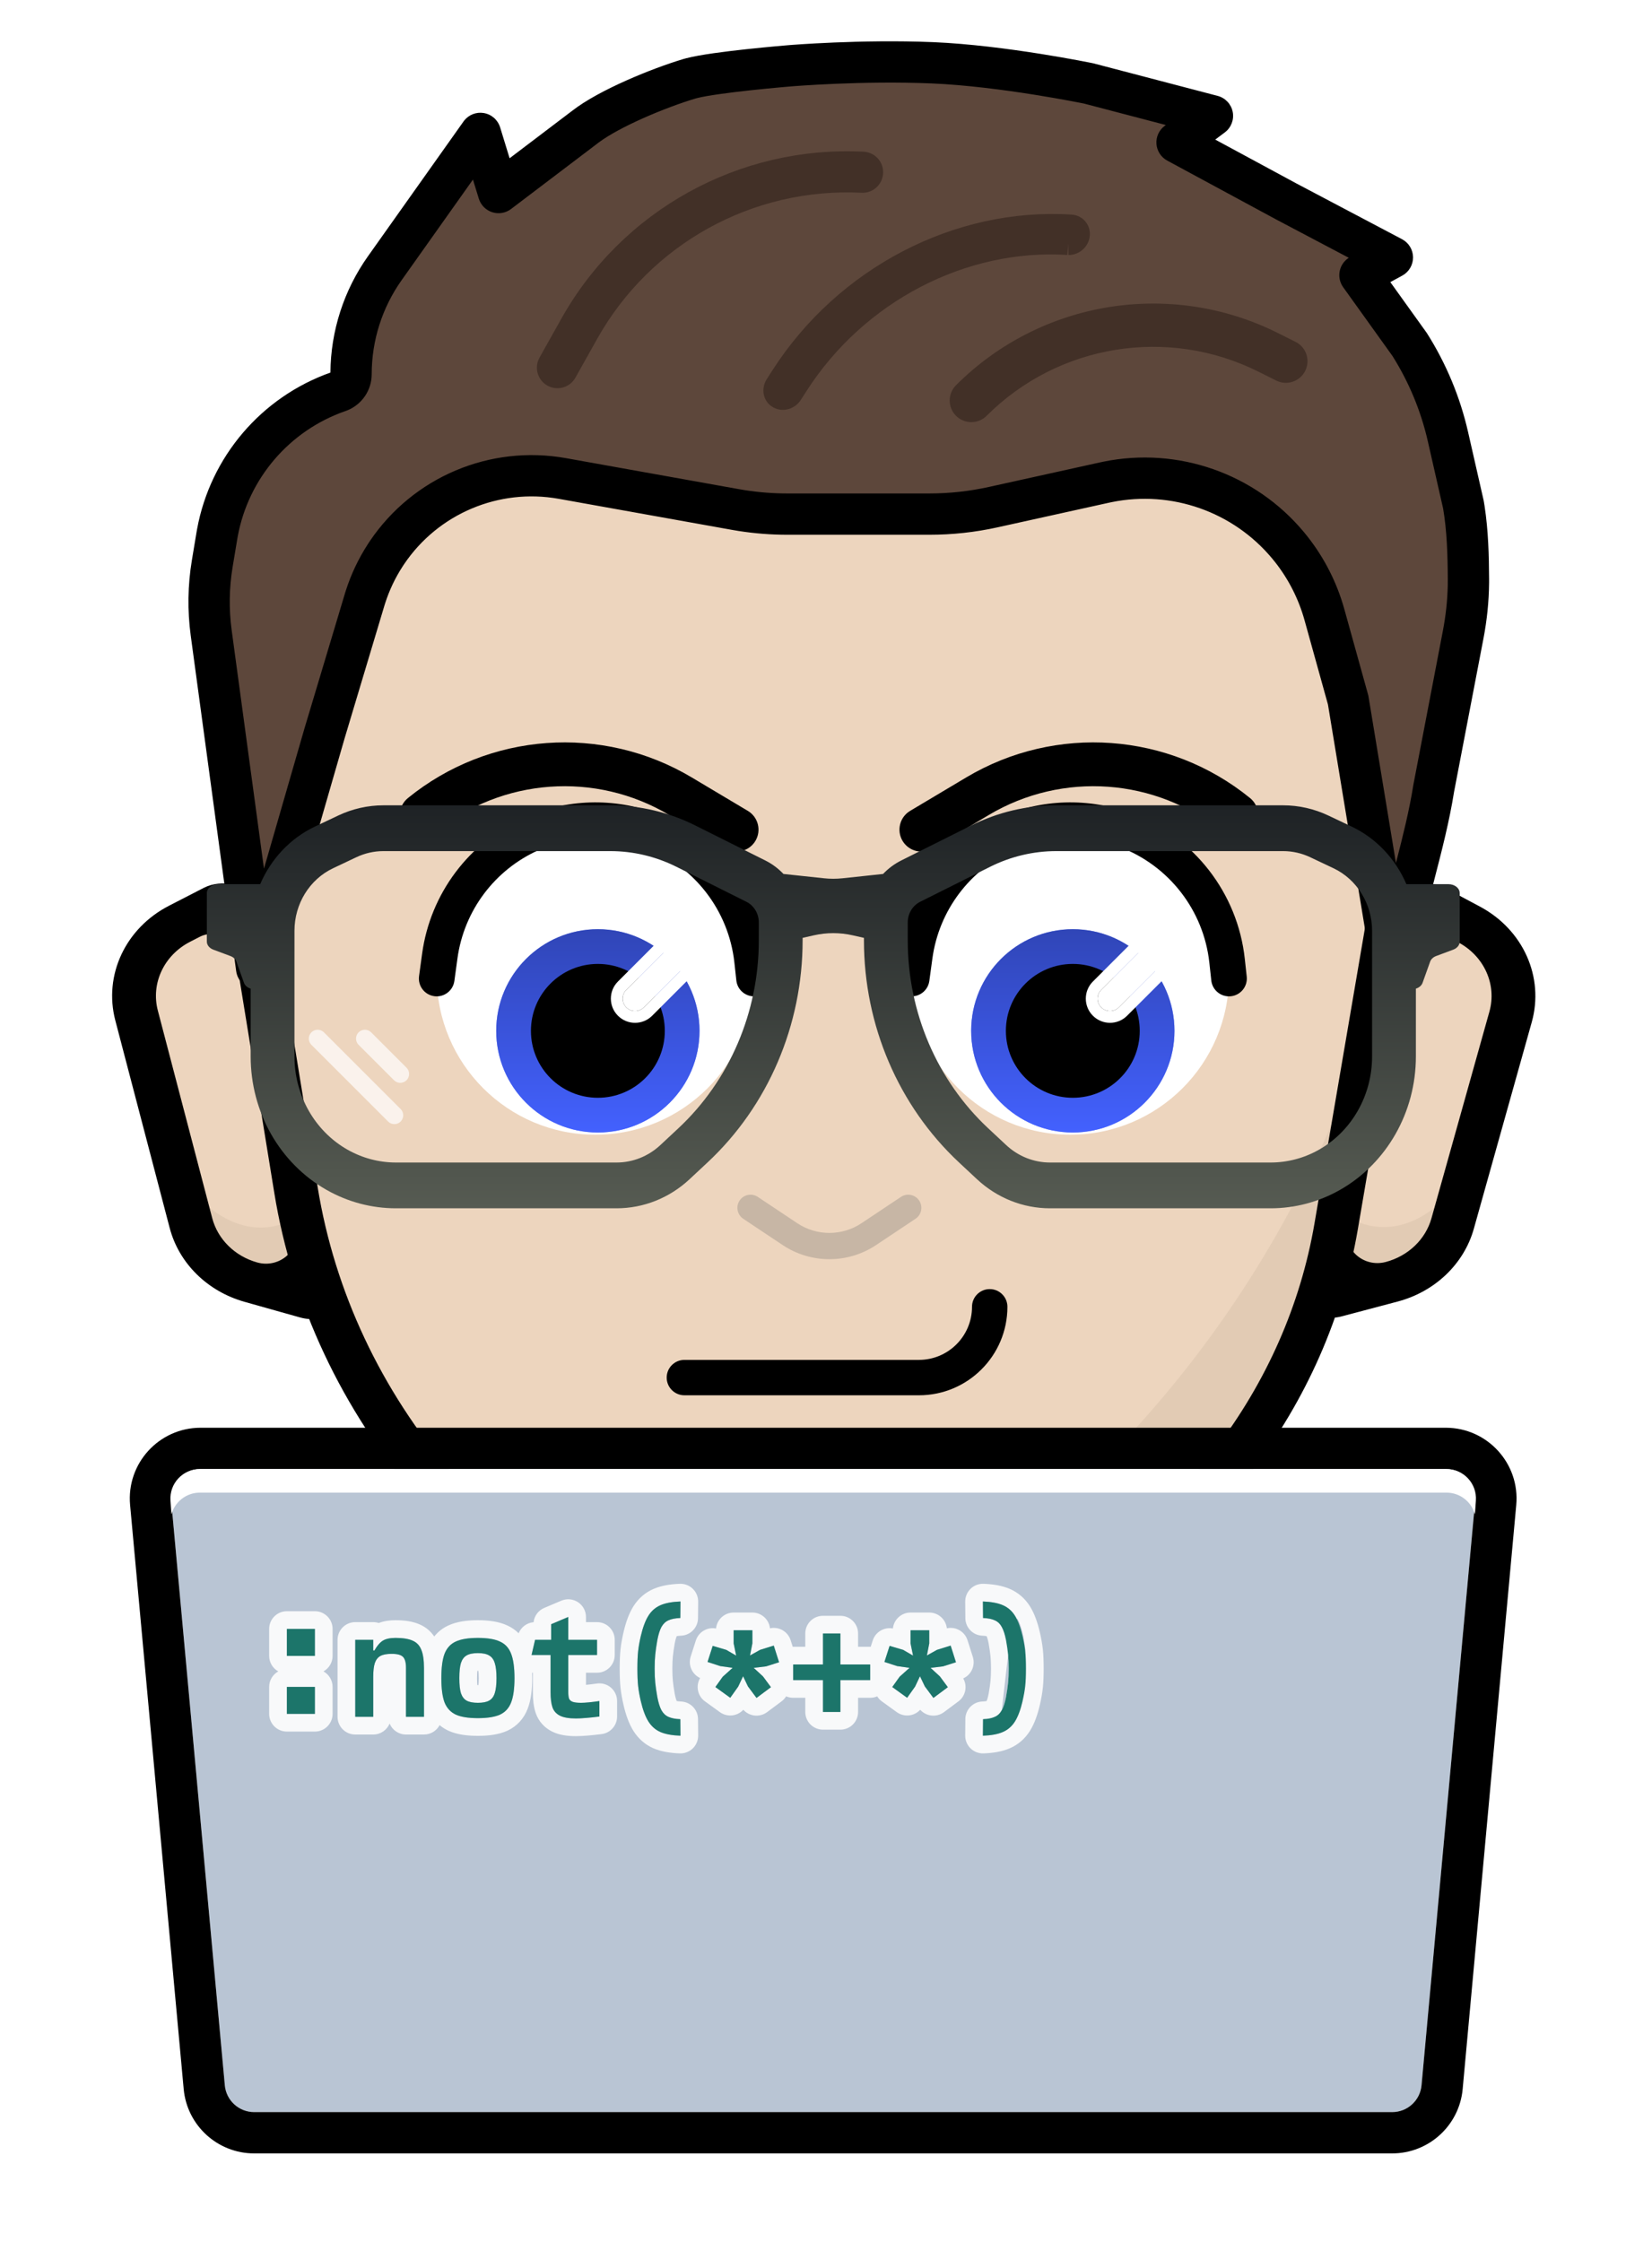 <svg width="280" height="380" viewBox="0 0 280 380" fill="none" xmlns="http://www.w3.org/2000/svg">
<g filter="url(#filter0_d_4026_4)">
<path d="M245.042 235C256.046 235 264.708 244.306 264.002 255.215L263.962 255.735L254.879 354.735C253.982 364.515 245.78 372 235.959 372H43.084C33.416 372 25.317 364.748 24.21 355.192L24.163 354.735L15.081 255.735C14.06 244.603 22.823 235 34.002 235V242L33.671 242.005C26.769 242.19 21.416 248.176 22.051 255.097L31.133 354.097C31.682 360.08 36.562 364.703 42.505 364.986L43.084 365H235.959L236.538 364.986C242.289 364.712 247.044 360.374 247.842 354.671L247.909 354.097L256.992 255.097C257.627 248.176 252.273 242.19 245.372 242.005L245.042 242V235ZM142.884 0.143C147.305 -0.01 152.84 -0.084 158.437 0.149L159.678 0.208C165.907 0.541 172.442 1.423 177.393 2.208H177.394L179.322 2.521C181.168 2.829 182.757 3.114 183.975 3.342L185.889 3.71L186.417 3.815L186.48 3.828C186.498 3.832 186.532 3.838 186.563 3.845L186.595 3.853C186.602 3.854 186.61 3.855 186.619 3.856C186.616 3.856 186.612 3.856 186.609 3.855C186.612 3.856 186.615 3.857 186.618 3.857H186.623L186.666 3.867C186.664 3.867 186.662 3.867 186.66 3.866C186.666 3.868 186.672 3.869 186.678 3.87C186.77 3.89 186.861 3.911 186.952 3.935L187.16 3.982L208.16 9.482L208.161 9.483L208.524 9.585C212.125 10.668 214.87 13.597 215.723 17.252L215.802 17.62V17.621L215.869 17.991C216.033 19.024 216.037 20.06 215.899 21.068L222.931 24.87L240.9 34.355L241.216 34.529C244.349 36.322 246.341 39.601 246.49 43.207L246.499 43.568V43.569L246.495 43.931C246.445 45.721 245.94 47.437 245.064 48.937L247.449 52.263L247.564 52.428L247.677 52.596L247.789 52.767L248.466 53.863C251.795 59.381 254.222 65.397 255.654 71.686V71.686L258.275 83.204L258.312 83.378L258.349 83.562L258.397 83.82L258.531 84.644L258.54 84.703C259.256 89.365 259.369 94.031 259.388 98.122V98.165L259.387 98.803C259.387 98.819 259.387 98.836 259.387 98.852C259.361 102.034 259.065 105.176 258.543 108.247L258.306 109.56L253.341 135.454C253.01 137.523 252.597 139.594 252.142 141.646C253.472 142.992 254.406 144.871 254.406 147.376V147.641C264.103 152.962 269.254 163.882 266.499 174.625L266.361 175.142L256.541 210.167C254.228 218.413 247.67 224.706 239.482 227.152L238.684 227.377L231.495 229.282C230.73 231.21 229.906 233.117 229.021 235H245.042V242H217.243C220.95 236.072 223.969 229.815 226.252 223.328C226.634 223.291 227.02 223.227 227.408 223.124L236.892 220.61C243.218 218.934 248.128 214.244 249.8 208.277L259.621 173.251C261.761 165.615 258.163 157.582 250.852 153.676L247.406 151.834V147.376C247.406 146.541 246.551 145.864 245.497 145.864H243.933C244.923 141.959 245.841 138.066 246.449 134.229L251.431 108.241C252.025 105.14 252.361 101.978 252.387 98.792L252.388 98.154C252.37 94.129 252.254 89.892 251.621 85.766L251.487 84.941L251.45 84.757L248.829 73.239C247.478 67.308 245.126 61.649 241.874 56.509L241.76 56.341L235.649 47.817L237.675 46.713C238.807 46.096 239.507 44.905 239.499 43.616C239.49 42.327 238.773 41.147 237.632 40.545L219.664 31.061L205.972 23.659L207.599 22.44C208.673 21.635 209.191 20.285 208.933 18.967C208.674 17.649 207.685 16.594 206.386 16.254L185.386 10.754C185.328 10.739 185.267 10.725 185.208 10.713L185.207 10.712C185.206 10.712 185.205 10.712 185.204 10.712C185.201 10.711 185.198 10.711 185.194 10.71C185.186 10.708 185.174 10.705 185.159 10.702C185.129 10.696 185.085 10.687 185.028 10.676C184.914 10.653 184.747 10.619 184.532 10.576C184.101 10.491 183.475 10.37 182.689 10.223C181.117 9.929 178.897 9.533 176.297 9.121C171.12 8.3 164.342 7.401 158.145 7.143C152.013 6.887 145.907 7.015 141.353 7.205C139.071 7.3 137.168 7.412 135.833 7.499C135.165 7.543 134.638 7.58 134.276 7.607C134.095 7.621 133.955 7.632 133.86 7.64C133.812 7.643 133.776 7.646 133.75 7.648C133.738 7.649 133.727 7.651 133.72 7.651C133.717 7.652 133.714 7.651 133.712 7.651L133.711 7.652C133.71 7.652 133.708 7.652 133.706 7.652C133.699 7.653 133.688 7.654 133.675 7.655C133.649 7.657 133.609 7.66 133.559 7.664C133.458 7.672 133.31 7.685 133.121 7.701C132.742 7.733 132.199 7.781 131.536 7.841C130.21 7.961 128.4 8.134 126.465 8.344C122.99 8.72 118.677 9.255 116.265 9.884L115.809 10.011C113.144 10.806 109.576 12.118 106.139 13.649C102.785 15.144 99.287 16.965 96.883 18.852L86.374 26.823L84.766 21.584C84.374 20.309 83.292 19.367 81.975 19.155C80.741 18.957 79.501 19.432 78.715 20.389L78.565 20.587L62.369 43.431C58.279 49.2 56.058 56.083 56.002 63.15C44.276 67.32 35.658 77.434 33.408 89.661L33.304 90.25L32.521 94.959C31.818 99.187 31.752 103.498 32.328 107.745L37.492 145.864H36.969C35.915 145.864 35.06 146.541 35.06 147.376V150.255C34.866 150.333 34.673 150.421 34.484 150.519L28.648 153.52C21.27 157.314 17.535 165.292 19.544 172.96L28.757 208.131C30.327 214.122 35.156 218.886 41.452 220.658L50.891 223.315C51.398 223.458 51.903 223.538 52.399 223.569C54.934 229.962 58.115 236.133 61.903 242H34.002V235H49.854C48.96 233.214 48.116 231.407 47.321 229.582L39.555 227.396C31.299 225.073 24.654 218.863 22.209 210.7L21.986 209.904L12.772 174.734C9.877 163.684 15.348 152.489 25.446 147.295L28.178 145.889C28.429 144.348 29.067 143.094 29.916 142.094L25.391 108.686C24.722 103.744 24.797 98.729 25.616 93.811L26.399 89.102L26.41 89.038L26.513 88.449L26.523 88.394C28.939 75.263 37.467 64.167 49.307 58.384C50.14 51.565 52.655 45.031 56.659 39.383L72.855 16.539L72.988 16.356L73.138 16.158L73.306 15.946L73.532 15.681C75.898 12.987 79.499 11.668 83.085 12.244H83.086L83.455 12.31C85.794 12.772 87.867 14.007 89.376 15.76L92.653 13.275C95.742 10.873 99.831 8.797 103.291 7.256L104.677 6.651C107.923 5.268 111.197 4.083 113.807 3.304L113.932 3.268L114.388 3.141L114.5 3.11L115.084 2.966C118.106 2.255 122.568 1.725 125.712 1.385L128.544 1.093C129.425 1.006 130.226 0.932 130.903 0.87L132.526 0.727L132.98 0.688L133.049 0.684C133.068 0.682 133.093 0.68 133.122 0.678C133.126 0.677 133.13 0.676 133.134 0.676H133.149C133.16 0.675 133.171 0.673 133.183 0.672L133.306 0.662L133.752 0.628L135.375 0.515L137.857 0.366C138.813 0.314 139.889 0.261 141.062 0.212L142.884 0.143ZM186.752 3.886C186.754 3.886 186.754 3.887 186.755 3.888C186.752 3.887 186.748 3.885 186.743 3.884C186.739 3.883 186.734 3.882 186.729 3.881C186.739 3.883 186.747 3.885 186.752 3.886ZM186.695 3.873C186.708 3.876 186.72 3.879 186.729 3.881C186.717 3.878 186.701 3.875 186.684 3.871C186.682 3.871 186.68 3.871 186.678 3.87C186.674 3.869 186.67 3.868 186.666 3.867C186.677 3.87 186.687 3.871 186.695 3.873ZM186.209 3.786C186.192 3.784 186.174 3.782 186.157 3.779C186.174 3.782 186.192 3.784 186.209 3.786ZM184.552 3.743C184.544 3.744 184.538 3.744 184.535 3.744L184.531 3.745H184.532C184.533 3.745 184.538 3.745 184.543 3.744C184.546 3.744 184.549 3.744 184.553 3.743H184.552ZM185.837 3.742C185.827 3.741 185.816 3.739 185.806 3.738C185.799 3.738 185.792 3.738 185.785 3.737C185.802 3.739 185.82 3.741 185.837 3.742ZM184.947 3.717C184.934 3.717 184.922 3.718 184.911 3.719C184.929 3.718 184.948 3.717 184.967 3.717C184.96 3.717 184.954 3.717 184.947 3.717ZM133.014 0.687C132.989 0.69 132.972 0.691 132.967 0.691H132.98C132.984 0.691 132.988 0.69 132.993 0.689C132.998 0.689 133.006 0.688 133.014 0.687ZM133.002 0.688H133.009L133.018 0.687C133.01 0.688 133.003 0.688 133.002 0.688ZM133.417 0.659C133.361 0.662 133.301 0.667 133.239 0.671C133.316 0.666 133.388 0.661 133.455 0.658C133.442 0.659 133.43 0.659 133.417 0.659ZM133.955 0.656C133.974 0.657 133.99 0.657 134 0.657C134.004 0.657 134.008 0.658 134.01 0.658H134.011C134.009 0.658 134.006 0.657 134.001 0.657C133.993 0.657 133.98 0.657 133.963 0.656C133.947 0.656 133.926 0.655 133.903 0.654H133.901C133.922 0.655 133.94 0.656 133.955 0.656ZM133.498 0.656C133.479 0.657 133.46 0.657 133.441 0.658C133.46 0.657 133.479 0.657 133.498 0.656ZM133.603 0.654C133.588 0.655 133.573 0.655 133.557 0.655C133.537 0.656 133.517 0.657 133.496 0.657C133.549 0.656 133.599 0.655 133.645 0.654C133.631 0.654 133.617 0.654 133.603 0.654Z" fill="white"/>
</g>
<path d="M23.148 172.128C21.541 165.993 24.53 159.611 30.432 156.576L36.268 153.574C37.679 152.848 39.45 153.31 40.261 154.615L43.321 159.545L55.72 216.752C56.168 218.816 54.107 220.583 51.957 219.978L42.517 217.321C37.481 215.903 33.618 212.091 32.362 207.298L23.148 172.128Z" fill="#EDD5BE"/>
<path d="M23.148 172.128C21.541 165.993 24.53 159.611 30.432 156.576L36.268 153.574C37.679 152.848 39.45 153.31 40.261 154.615L43.321 159.545L55.72 216.752C56.168 218.816 54.107 220.583 51.957 219.978L42.517 217.321C37.481 215.903 33.618 212.091 32.362 207.298L23.148 172.128Z" fill="#EDD5BE"/>
<path d="M52.988 204.144C50.758 206.375 48.144 207.752 45.26 208.027C39.703 208.556 34.259 204.886 30.088 198.616L32.362 207.298C33.618 212.091 37.481 215.903 42.517 217.321L51.957 219.978C54.107 220.583 56.168 218.816 55.72 216.752L52.988 204.144Z" fill="#E2CBB4"/>
<path fill-rule="evenodd" clip-rule="evenodd" d="M34.484 150.518C37.66 148.884 41.644 149.923 43.468 152.861C45.699 156.454 47.288 160.366 48.171 164.441L59.358 216.057C60.365 220.702 55.729 224.677 50.891 223.315L41.451 220.659C35.155 218.887 30.327 214.122 28.758 208.13L19.543 172.96C17.534 165.292 21.27 157.314 28.648 153.52L34.484 150.518ZM39.943 161.435C39.852 161.016 39.689 160.615 39.46 160.246C38.323 158.415 35.84 157.768 33.86 158.786L32.216 159.631C27.789 161.908 25.548 166.695 26.753 171.296L35.967 206.466C36.909 210.061 39.806 212.92 43.584 213.983C47.317 215.034 50.895 211.967 50.118 208.382L39.943 161.435Z" fill="black"/>
<path d="M256.03 172.365C257.743 166.255 254.865 159.829 249.016 156.704L243.233 153.614C241.834 152.866 240.055 153.301 239.222 154.594L236.077 159.477L222.692 216.487C222.209 218.545 224.239 220.342 226.399 219.77L235.883 217.257C240.944 215.917 244.872 212.164 246.21 207.391L256.03 172.365Z" fill="#EDD5BE"/>
<path d="M256.03 172.365C257.743 166.255 254.865 159.829 249.016 156.704L243.233 153.614C241.834 152.866 240.055 153.301 239.222 154.594L236.077 159.477L222.692 216.487C222.209 218.545 224.239 220.342 226.399 219.77L235.883 217.257C240.944 215.917 244.872 212.164 246.21 207.391L256.03 172.365Z" fill="#EDD5BE"/>
<path d="M225.645 203.928C227.836 206.193 230.425 207.61 233.305 207.928C238.851 208.541 244.358 204.955 248.637 198.749L246.213 207.396C244.875 212.169 240.947 215.922 235.886 217.263L226.402 219.775C224.242 220.348 222.212 218.55 222.695 216.493L225.645 203.928Z" fill="#E2CBB4"/>
<path fill-rule="evenodd" clip-rule="evenodd" d="M245.069 150.585C241.922 148.904 237.92 149.882 236.046 152.791C233.753 156.35 232.097 160.237 231.143 164.299L219.067 215.737C217.98 220.367 222.547 224.411 227.408 223.124L236.892 220.611C243.217 218.935 248.127 214.244 249.8 208.277L259.62 173.251C261.761 165.615 258.163 157.582 250.852 153.675L245.069 150.585ZM239.423 161.418C239.52 161.001 239.69 160.601 239.926 160.236C241.094 158.423 243.588 157.813 245.55 158.861L247.179 159.732C251.566 162.076 253.725 166.896 252.44 171.478L242.62 206.504C241.616 210.083 238.67 212.898 234.875 213.904C231.124 214.898 227.599 211.776 228.438 208.204L239.423 161.418Z" fill="black"/>
<path d="M67.998 56.664L138.729 30.658L211.404 53.016L236.553 125.756C237.405 136.104 236.951 146.508 235.199 156.761L225.957 201.763C223.514 216.061 218.035 235.764 208.955 247.631C201.931 256.81 193.186 264.785 183.121 271.19L173.843 277.094C165.635 282.317 155.442 284.256 145.628 282.46C141.07 281.626 136.38 281.589 131.807 282.352L131.526 282.399C120.596 284.223 109.337 281.614 100.687 275.253L92.52 269.248C85.526 264.105 79.203 258.245 73.678 251.783C61.24 237.24 53.143 220.007 50.174 201.763L42.79 156.387C41.162 146.38 40.768 136.239 41.616 126.152L67.998 56.664Z" fill="#EDD5BE"/>
<path d="M140.425 281.857C182.759 260.342 215.691 222.373 231.222 176.129L225.957 201.763C223.514 216.061 218.035 235.764 208.955 247.631C201.931 256.81 193.186 264.785 183.121 271.19L173.843 277.094C165.634 282.317 155.442 284.256 145.628 282.46C143.908 282.145 142.169 281.944 140.425 281.857Z" fill="#E2CBB4"/>
<path fill-rule="evenodd" clip-rule="evenodd" d="M138.682 27.259L216.998 57.576L240.254 125.502C241.129 136.109 240.663 146.773 238.867 157.283L230.136 208.387C227.606 223.194 221.402 237.279 211.999 249.569C204.725 259.074 195.668 267.334 185.245 273.967L175.968 279.87C166.928 285.623 155.705 287.757 144.898 285.78C140.801 285.03 136.585 284.997 132.475 285.683L132.194 285.73C120.201 287.731 107.848 284.868 98.357 277.889L90.19 271.884C82.974 266.578 76.451 260.532 70.75 253.866C57.919 238.861 49.565 221.082 46.502 202.26L39.118 156.884C37.449 146.627 37.045 136.232 37.914 125.893L68.561 60.5L138.682 27.259ZM138.776 34.056L68.561 60.5L45.317 126.411C44.491 136.246 44.875 146.134 46.462 155.89L53.846 201.266C56.721 218.932 64.562 235.618 76.605 249.701C81.955 255.958 88.078 261.632 94.85 266.612L103.017 272.618C110.827 278.36 120.991 280.715 130.858 279.069L131.139 279.022C136.175 278.182 141.339 278.222 146.359 279.14C155.18 280.755 164.341 279.012 171.719 274.317L180.997 268.413C190.703 262.237 199.137 254.545 205.91 245.693C214.667 234.249 220.443 221.133 222.799 207.344L231.531 156.24C233.24 146.243 233.682 136.099 232.851 126.01L211.999 57.576L138.776 34.056Z" fill="black"/>
<path fill-rule="evenodd" clip-rule="evenodd" d="M139.831 273.082C139.01 273.082 138.346 272.476 138.346 271.728V264.957C138.346 264.209 139.01 263.603 139.831 263.603C140.651 263.603 141.315 264.209 141.315 264.957V271.728C141.315 272.476 140.651 273.082 139.831 273.082Z" fill="#C7B6A5"/>
<path fill-rule="evenodd" clip-rule="evenodd" d="M167.748 218.5C169.405 218.5 170.748 219.843 170.748 221.5C170.748 229.784 164.033 236.5 155.748 236.5H115.998C114.341 236.5 112.998 235.157 112.998 233.5C112.998 231.843 114.341 230.5 115.998 230.5H155.748C160.719 230.5 164.748 226.471 164.748 221.5C164.748 219.843 166.091 218.5 167.748 218.5Z" fill="black"/>
<path fill-rule="evenodd" clip-rule="evenodd" d="M135.127 207.329C138.425 209.528 142.722 209.528 146.02 207.329L152.702 202.874C153.726 202.192 155.109 202.469 155.791 203.492C156.473 204.516 156.197 205.899 155.173 206.581L148.491 211.036C143.696 214.232 137.45 214.232 132.655 211.036L125.973 206.581C124.95 205.899 124.673 204.516 125.355 203.492C126.038 202.469 127.421 202.192 128.444 202.874L135.127 207.329Z" fill="#C7B6A5"/>
<circle cx="181.413" cy="165.44" r="26.893" fill="white"/>
<circle cx="181.833" cy="174.728" r="17.228" fill="#4361FF"/>
<circle cx="181.833" cy="174.728" r="17.228" fill="url(#paint0_linear_4026_4)" fill-opacity="0.7"/>
<circle cx="181.833" cy="174.728" r="11.345" fill="black"/>
<path d="M154.112 168.854C155.765 169.08 157.288 167.922 157.513 166.269L158.033 162.46C159.136 154.368 164.344 147.42 171.802 144.091C177.481 141.555 183.945 141.367 189.767 143.563C198.122 146.713 204.01 154.299 204.974 163.171L205.302 166.187C205.482 167.846 206.973 169.044 208.632 168.864C210.291 168.684 211.489 167.193 211.309 165.534L210.981 162.518C209.77 151.377 202.381 141.861 191.899 137.909C184.589 135.153 176.474 135.388 169.338 138.573C159.972 142.755 153.432 151.48 152.046 161.644L151.526 165.452C151.301 167.106 152.458 168.629 154.112 168.854Z" fill="black"/>
<path fill-rule="evenodd" clip-rule="evenodd" d="M186.65 170.751C185.83 169.931 185.83 168.6 186.65 167.78L194.214 160.216C195.034 159.396 196.365 159.396 197.185 160.216C198.006 161.037 198.006 162.367 197.185 163.188L189.622 170.751C188.801 171.572 187.471 171.572 186.65 170.751Z" fill="white"/>
<path fill-rule="evenodd" clip-rule="evenodd" d="M185.236 172.165C183.635 170.564 183.635 167.967 185.236 166.366L192.8 158.802C194.401 157.201 196.998 157.201 198.599 158.802C200.201 160.404 200.201 163 198.599 164.602L191.036 172.165C189.434 173.767 186.838 173.767 185.236 172.165ZM186.65 167.78C185.83 168.6 185.83 169.931 186.65 170.751C187.471 171.572 188.801 171.572 189.622 170.751L197.185 163.188C198.006 162.367 198.006 161.037 197.185 160.216C196.365 159.396 195.034 159.396 194.214 160.216L186.65 167.78Z" fill="white"/>
<path fill-rule="evenodd" clip-rule="evenodd" d="M152.976 142.529C154.026 144.29 156.305 144.867 158.066 143.817L167.572 138.15C180.071 130.699 195.895 131.848 207.186 141.028C208.777 142.322 211.115 142.08 212.409 140.49C213.702 138.899 213.461 136.561 211.87 135.267C198.16 124.121 178.947 122.725 163.77 131.773L154.264 137.44C152.503 138.489 151.926 140.768 152.976 142.529Z" fill="black"/>
<circle cx="100.913" cy="165.44" r="26.893" fill="white"/>
<circle cx="101.333" cy="174.728" r="17.228" fill="#4361FF"/>
<circle cx="101.333" cy="174.728" r="17.228" fill="url(#paint1_linear_4026_4)" fill-opacity="0.7"/>
<circle cx="101.333" cy="174.728" r="11.345" fill="black"/>
<path d="M73.612 168.854C75.265 169.08 76.788 167.922 77.013 166.269L77.533 162.46C78.636 154.368 83.844 147.42 91.302 144.091C96.981 141.555 103.445 141.367 109.267 143.563C117.622 146.713 123.51 154.299 124.474 163.171L124.802 166.187C124.982 167.846 126.473 169.044 128.132 168.864C129.791 168.684 130.989 167.193 130.809 165.534L130.481 162.518C129.27 151.377 121.881 141.861 111.399 137.909C104.09 135.153 95.975 135.388 88.838 138.573C79.472 142.755 72.932 151.48 71.546 161.644L71.026 165.452C70.801 167.106 71.958 168.629 73.612 168.854Z" fill="black"/>
<path fill-rule="evenodd" clip-rule="evenodd" d="M106.15 170.751C105.33 169.931 105.33 168.6 106.15 167.78L113.714 160.216C114.534 159.396 115.865 159.396 116.685 160.216C117.506 161.037 117.506 162.367 116.685 163.188L109.122 170.751C108.301 171.572 106.971 171.572 106.15 170.751Z" fill="white"/>
<path fill-rule="evenodd" clip-rule="evenodd" d="M104.736 172.165C103.135 170.564 103.135 167.967 104.736 166.366L112.3 158.802C113.901 157.201 116.498 157.201 118.099 158.802C119.701 160.404 119.701 163 118.099 164.602L110.536 172.165C108.934 173.767 106.338 173.767 104.736 172.165ZM106.15 167.78C105.33 168.6 105.33 169.931 106.15 170.751C106.971 171.572 108.301 171.572 109.122 170.751L116.685 163.188C117.506 162.367 117.506 161.037 116.685 160.216C115.865 159.396 114.534 159.396 113.714 160.216L106.15 167.78Z" fill="white"/>
<path fill-rule="evenodd" clip-rule="evenodd" d="M128.036 142.529C126.986 144.29 124.707 144.867 122.946 143.817L113.44 138.15C100.94 130.699 85.117 131.848 73.826 141.028C72.235 142.322 69.897 142.08 68.603 140.49C67.31 138.899 67.551 136.561 69.142 135.267C82.852 124.121 102.065 122.725 117.242 131.773L126.748 137.44C128.509 138.489 129.086 140.768 128.036 142.529Z" fill="black"/>
<path d="M35.796 107.276L43.499 164.14L54.999 124.331L61.782 101.711C62.589 99.018 63.777 96.454 65.308 94.097C71.787 84.124 83.61 79.005 95.316 81.103L124.623 86.356C127.535 86.878 130.487 87.14 133.445 87.14H157.541C161.169 87.14 164.786 86.746 168.329 85.963L187.199 81.793C198.744 79.243 210.747 83.346 218.313 92.43C221.18 95.872 223.283 99.883 224.482 104.199L228.499 118.651L235.999 164.14C237.999 153.14 241.499 143.14 242.999 133.64L247.994 107.583C248.588 104.481 248.903 101.329 248.889 98.171C248.869 93.908 248.738 89.617 248.038 85.534L245.416 74.017C244.154 68.473 241.956 63.185 238.916 58.381L230.499 46.64L235.999 43.64L217.999 34.14L199.499 24.14L205.499 19.64L184.499 14.14C184.499 14.14 169.999 11.14 157.999 10.64C145.999 10.14 133.999 11.14 133.999 11.14C133.999 11.14 120.642 12.221 116.81 13.365C111.797 14.861 103.103 18.395 98.999 21.64L84.499 32.64L81.42 22.612L65.224 45.455C61.5 50.709 59.499 56.989 59.499 63.429C59.499 64.753 58.659 65.932 57.408 66.366C46.571 70.124 38.639 79.51 36.757 90.824L35.974 95.534C35.328 99.417 35.268 103.375 35.796 107.276Z" fill="#5D473B"/>
<path d="M141.353 7.206C145.907 7.016 152.013 6.888 158.145 7.143C164.342 7.401 171.12 8.301 176.297 9.122C178.897 9.534 181.117 9.929 182.689 10.223C183.475 10.37 184.101 10.492 184.532 10.577C184.747 10.619 184.914 10.653 185.028 10.676C185.085 10.688 185.129 10.696 185.159 10.703C185.174 10.706 185.186 10.709 185.194 10.71C185.198 10.711 185.201 10.712 185.204 10.712C185.205 10.713 185.206 10.712 185.207 10.712L185.208 10.713C185.207 10.72 185.185 10.825 184.829 12.547L185.209 10.713C185.268 10.726 185.328 10.739 185.386 10.754L206.386 16.254C207.686 16.595 208.675 17.649 208.933 18.967C209.192 20.285 208.674 21.635 207.599 22.441L205.972 23.66L219.664 31.061H219.663L237.632 40.545C238.773 41.147 239.49 42.327 239.499 43.617C239.507 44.906 238.807 46.096 237.675 46.713L235.649 47.818L241.76 56.341L241.874 56.509C245.126 61.65 247.478 67.308 248.829 73.24L251.45 84.757L251.487 84.942L251.621 85.766C252.255 89.892 252.37 94.129 252.388 98.155L252.387 98.792C252.361 101.978 252.026 105.141 251.431 108.242L246.449 134.229C245.667 139.161 244.377 144.184 243.075 149.207C241.756 154.294 240.416 159.416 239.443 164.766C239.138 166.441 237.673 167.654 235.97 167.64C234.268 167.626 232.822 166.389 232.546 164.709L225.076 119.407L221.11 105.136C220.11 101.538 218.404 98.177 216.094 95.249L215.624 94.67C209 86.718 198.554 83.058 188.436 85.109L187.955 85.21L169.084 89.38C165.293 90.218 161.423 90.64 157.541 90.64H133.445C130.676 90.64 127.911 90.425 125.176 89.998L124.006 89.801L94.698 84.548C84.54 82.728 74.28 87.072 68.514 95.594L68.244 96.003C66.978 97.952 65.979 100.061 65.272 102.273L65.134 102.716L58.361 125.301L58.362 125.302L46.862 165.112C46.403 166.701 44.893 167.752 43.243 167.631C41.696 167.518 40.422 166.403 40.086 164.914L40.031 164.61L32.328 107.746C31.752 103.498 31.818 99.188 32.521 94.959L33.304 90.251L33.408 89.662C35.658 77.434 44.276 67.32 56.002 63.151C56.058 56.083 58.279 49.2 62.369 43.431L78.565 20.587L78.716 20.389C79.501 19.433 80.741 18.957 81.975 19.156C83.292 19.367 84.375 20.309 84.766 21.584L86.375 26.824L96.883 18.852C99.287 16.965 102.785 15.144 106.139 13.65C109.576 12.119 113.144 10.807 115.809 10.011L116.265 9.884C118.677 9.256 122.99 8.72 126.465 8.344C128.4 8.135 130.211 7.962 131.536 7.841C132.199 7.781 132.743 7.734 133.121 7.702C133.31 7.686 133.458 7.673 133.559 7.665C133.61 7.66 133.649 7.658 133.675 7.656C133.689 7.655 133.699 7.653 133.706 7.653C133.708 7.653 133.71 7.653 133.712 7.653L133.713 7.652C133.714 7.652 133.717 7.652 133.72 7.652C133.727 7.651 133.738 7.65 133.751 7.649C133.776 7.647 133.813 7.644 133.86 7.64C133.956 7.633 134.095 7.621 134.276 7.608C134.638 7.581 135.165 7.543 135.833 7.499C137.168 7.412 139.071 7.301 141.353 7.206ZM63 63.429C62.999 66.158 61.322 68.594 58.801 69.582L58.554 69.672C49.077 72.959 42.102 81.091 40.292 90.929L40.21 91.399L39.426 96.108C38.838 99.646 38.783 103.252 39.264 106.806L44.74 147.231L51.636 123.36L51.647 123.326L58.429 100.707L58.603 100.143C59.499 97.337 60.768 94.662 62.374 92.19L62.717 91.671C70.032 80.86 83.046 75.348 95.933 77.658L125.241 82.911L126.257 83.082C128.635 83.453 131.038 83.64 133.445 83.64H157.541C160.915 83.64 164.279 83.273 167.574 82.545L186.444 78.376L187.046 78.249C199.682 75.686 212.729 80.258 221.003 90.19L221.589 90.913C224.475 94.57 226.605 98.767 227.854 103.261L231.872 117.714L231.917 117.897C231.93 117.958 231.943 118.02 231.953 118.082L236.6 146.272C237.799 141.631 238.878 137.296 239.542 133.094L239.562 132.982L244.556 106.924C245.042 104.39 245.325 101.833 245.38 99.281L245.388 98.187C245.369 93.986 245.237 89.963 244.6 86.205L242.004 74.793C240.837 69.669 238.809 64.78 236.008 60.334L227.655 48.68C227.071 47.865 226.864 46.838 227.088 45.861C227.292 44.965 227.84 44.189 228.607 43.696L216.366 37.236C216.356 37.23 216.345 37.225 216.335 37.219L197.835 27.219C196.785 26.652 196.097 25.589 196.008 24.399C195.92 23.209 196.445 22.056 197.399 21.34L197.599 21.189L183.708 17.55C183.688 17.546 183.665 17.542 183.639 17.537C183.535 17.515 183.378 17.484 183.173 17.444C182.764 17.363 182.163 17.246 181.403 17.104C179.881 16.82 177.726 16.435 175.201 16.035C170.128 15.23 163.656 14.379 157.853 14.137C151.985 13.893 146.091 14.014 141.645 14.2C139.427 14.292 137.58 14.4 136.291 14.485C135.646 14.527 135.142 14.563 134.8 14.588C134.63 14.601 134.5 14.612 134.414 14.619C134.371 14.622 134.339 14.625 134.318 14.626C134.308 14.627 134.3 14.628 134.296 14.628H134.29L134.282 14.629H134.273C134.267 14.63 134.258 14.631 134.247 14.632C134.223 14.634 134.185 14.637 134.137 14.641C134.041 14.649 133.899 14.661 133.715 14.676C133.348 14.707 132.817 14.754 132.169 14.813C130.87 14.931 129.102 15.099 127.218 15.303C123.534 15.702 119.845 16.192 118.128 16.631L117.811 16.719C115.463 17.42 112.178 18.623 108.988 20.044C105.945 21.4 103.23 22.849 101.503 24.131L101.171 24.386L101.115 24.429L86.615 35.429C85.704 36.12 84.513 36.322 83.425 35.971C82.337 35.62 81.489 34.76 81.153 33.667L80.161 30.438L68.08 47.479C64.775 52.141 63 57.715 63 63.429Z" fill="black"/>
<path d="M95.145 54.012C105.458 35.612 125.309 24.647 146.375 25.712C148.297 25.809 149.776 27.446 149.679 29.368C149.582 31.29 147.945 32.77 146.023 32.672C127.601 31.741 110.243 41.331 101.225 57.42L97.525 64.022C96.613 65.648 94.591 66.26 92.94 65.441L92.781 65.358C91.102 64.417 90.504 62.293 91.445 60.614L95.145 54.012Z" fill="#423027"/>
<path d="M130.947 62.726C142.056 45.424 161.827 35.103 181.636 36.375C183.618 36.503 184.997 38.269 184.682 40.208C184.4 41.945 182.846 43.25 181.087 43.223L181.045 41.22L180.916 43.216C163.75 42.114 146.455 51.082 136.723 66.241L135.722 67.8C134.807 69.225 132.876 69.953 131.208 69.127L131.048 69.042C129.243 68.028 128.967 65.81 129.947 64.284L130.947 62.726Z" fill="#423027"/>
<path d="M162.038 65.294C176.42 50.913 198.391 47.347 216.582 56.443L219.582 57.944C221.393 58.849 222.127 61.051 221.222 62.862C220.316 64.673 218.115 65.407 216.304 64.502L213.303 63.002C197.934 55.317 179.373 58.329 167.223 70.479C165.791 71.911 163.47 71.911 162.038 70.479C160.607 69.047 160.607 66.726 162.038 65.294Z" fill="#423027"/>
<g filter="url(#filter1_d_4026_4)">
<path fill-rule="evenodd" clip-rule="evenodd" d="M103.439 132.5C108.429 132.5 113.355 133.668 117.856 135.919L129.705 141.845C130.871 142.428 131.909 143.208 132.791 144.134L139.658 144.867C140.705 144.979 141.761 144.979 142.809 144.867L149.675 144.134C150.557 143.207 151.595 142.428 152.762 141.845L164.609 135.919C169.111 133.668 174.038 132.5 179.027 132.5H217.477C220.119 132.5 222.732 133.09 225.139 134.23L229.081 136.099C233.296 138.095 236.551 141.613 238.367 145.864H245.497C246.551 145.864 247.406 146.541 247.406 147.376V155.598C247.406 156.183 246.98 156.715 246.312 156.965L243.419 158.044C242.92 158.23 242.547 158.579 242.396 159L241.116 162.583C240.951 163.046 240.523 163.407 239.981 163.576V175.076C239.981 184.504 235.049 193.177 227.127 197.681C223.519 199.732 219.477 200.807 215.369 200.807H177.954C173.394 200.807 168.993 199.051 165.592 195.876L162.548 193.035C152.293 183.463 146.431 169.773 146.431 155.4V154.968L144.517 154.534C142.355 154.044 140.111 154.044 137.949 154.534L136.036 154.968V155.4C136.036 169.773 130.173 183.463 119.919 193.035L116.875 195.876C113.473 199.051 109.073 200.807 104.513 200.807H67.098C62.99 200.807 58.948 199.732 55.34 197.681C47.418 193.177 42.485 184.504 42.485 175.076V163.576C41.944 163.407 41.515 163.046 41.35 162.583L40.07 159C39.92 158.579 39.546 158.23 39.047 158.044L36.155 156.965C35.487 156.715 35.06 156.183 35.06 155.598V147.376C35.06 146.541 35.915 145.864 36.97 145.864H44.1C45.916 141.613 49.171 138.095 53.386 136.099L57.328 134.23C59.735 133.09 62.348 132.5 64.99 132.5H103.439ZM64.99 140.262C63.405 140.262 61.837 140.616 60.393 141.3L56.45 143.168C52.468 145.055 49.91 149.203 49.91 153.773V175.076C49.91 181.66 53.354 187.716 58.887 190.861C61.407 192.294 64.229 193.045 67.098 193.045H104.513C107.249 193.045 109.889 191.991 111.93 190.086L114.974 187.245C123.65 179.145 128.611 167.561 128.611 155.4V152.348C128.611 150.853 127.79 149.492 126.501 148.847L114.653 142.922C111.152 141.171 107.32 140.262 103.439 140.262H64.99ZM179.027 140.262C175.146 140.262 171.314 141.171 167.813 142.922L155.966 148.847C154.676 149.492 153.856 150.853 153.855 152.348V155.4C153.855 167.561 158.816 179.145 167.493 187.245L170.537 190.086C172.578 191.991 175.218 193.045 177.954 193.045H215.369C218.238 193.045 221.06 192.294 223.58 190.861C229.112 187.716 232.557 181.66 232.557 175.076V153.773C232.557 149.203 229.999 145.055 226.017 143.168L222.073 141.3C220.629 140.616 219.062 140.262 217.477 140.262H179.027Z" fill="url(#paint2_linear_4026_4)"/>
</g>
<path d="M54.903 174.978L54.789 174.876C54.2 174.395 53.331 174.429 52.782 174.978C52.232 175.528 52.198 176.397 52.679 176.986L52.782 177.1L65.781 190.1C66.367 190.686 67.317 190.686 67.903 190.1C68.489 189.514 68.489 188.564 67.903 187.978L54.903 174.978Z" fill="white" fill-opacity="0.7"/>
<path d="M62.903 174.978L62.789 174.875C62.2 174.395 61.331 174.429 60.782 174.978C60.232 175.528 60.198 176.397 60.679 176.986L60.782 177.1L66.781 183.1C67.367 183.686 68.317 183.686 68.903 183.1C69.489 182.514 69.489 181.564 68.903 180.978L62.903 174.978Z" fill="white" fill-opacity="0.7"/>
<path d="M29.022 254.457C28.753 251.527 31.059 249 34.001 249H245.042C247.983 249 250.289 251.527 250.021 254.457L240.938 353.457C240.702 356.03 238.543 358 235.959 358H43.084C40.499 358 38.341 356.03 38.105 353.457L29.022 254.457Z" fill="#B9C5D4"/>
<path fill-rule="evenodd" clip-rule="evenodd" d="M34.001 242H245.042C252.102 242 257.636 248.066 256.991 255.096L247.909 354.096C247.342 360.273 242.162 365 235.959 365H43.084C36.881 365 31.7 360.273 31.134 354.096L22.051 255.096C21.406 248.066 26.941 242 34.001 242ZM34.001 249C31.059 249 28.753 251.527 29.022 254.457L38.105 353.457C38.341 356.03 40.499 358 43.084 358H235.959C238.543 358 240.702 356.03 240.938 353.457L250.021 254.457C250.289 251.527 247.983 249 245.042 249H34.001Z" fill="black"/>
<path d="M33.88 249C30.983 249 28.692 251.456 28.893 254.346L29.055 256.684C29.63 254.574 31.561 253 33.88 253H245.162C247.482 253 249.413 254.574 249.988 256.684L250.15 254.346C250.351 251.456 248.06 249 245.162 249H33.88Z" fill="white"/>
<path fill-rule="evenodd" clip-rule="evenodd" d="M54.825 283.3C55.747 282.788 56.371 281.805 56.371 280.675V276.1C56.371 274.443 55.028 273.1 53.371 273.1H48.621C46.964 273.1 45.621 274.443 45.621 276.1V280.675C45.621 281.805 46.245 282.788 47.168 283.3C46.245 283.812 45.621 284.795 45.621 285.925V290.5C45.621 292.157 46.964 293.5 48.621 293.5H53.371C55.028 293.5 56.371 292.157 56.371 290.5V285.925C56.371 284.795 55.747 283.812 54.825 283.3ZM57.212 277.95C57.212 276.293 58.555 274.95 60.212 274.95H63.261C63.588 274.95 63.902 275.002 64.196 275.098C65.135 274.732 66.132 274.625 67.037 274.625C68.47 274.625 69.941 274.792 71.195 275.365C72.211 275.817 73.018 276.515 73.599 277.385C74.214 276.61 75 275.976 75.958 275.531C77.422 274.844 79.19 274.625 81.002 274.625C82.799 274.625 84.565 274.84 86.021 275.531C86.746 275.864 87.376 276.306 87.906 276.838C88.323 275.79 89.302 275.057 90.436 274.961C90.557 273.894 91.244 272.961 92.25 272.536L95.15 271.311C96.076 270.92 97.137 271.019 97.975 271.575C98.813 272.131 99.317 273.069 99.317 274.075V274.95H101.192C102.849 274.95 104.192 276.293 104.192 277.95V280.525C104.192 282.182 102.849 283.525 101.192 283.525H99.317V285.58C99.791 285.539 100.399 285.468 101.158 285.357C102.02 285.23 102.894 285.485 103.554 286.055C104.213 286.625 104.592 287.454 104.592 288.325V290.95C104.592 292.463 103.465 293.739 101.964 293.927C100.196 294.148 98.724 294.275 97.617 294.275C96.242 294.275 94.767 294.108 93.522 293.469C92.267 292.825 91.299 291.782 90.812 290.394L90.803 290.371C90.434 289.292 90.317 288.061 90.317 286.825V283.525H90.186C90.197 283.83 90.202 284.138 90.202 284.45C90.202 286.375 90.005 288.187 89.421 289.668C88.788 291.297 87.64 292.579 86.032 293.338C86.017 293.345 86.003 293.351 85.989 293.358C84.541 294.014 82.797 294.225 81.002 294.225C79.207 294.225 77.462 294.014 76.014 293.358C76 293.351 75.986 293.345 75.972 293.338C75.433 293.084 74.946 292.772 74.511 292.408C74.007 293.355 73.01 294 71.862 294H68.811C67.559 294 66.486 293.232 66.037 292.142C65.587 293.232 64.514 294 63.261 294H60.212C58.555 294 57.212 292.657 57.212 291V277.95ZM68.118 280.687C68.181 280.73 68.237 280.775 68.287 280.825C68.636 281.158 68.811 281.783 68.811 282.7V291H71.862V282.75C71.862 282.73 71.862 282.711 71.861 282.691C71.857 281.37 71.707 280.356 71.412 279.65C71.128 278.917 70.645 278.4 69.962 278.1C69.713 277.985 69.425 277.89 69.099 277.817C68.529 277.689 67.842 277.625 67.037 277.625C66.807 277.625 66.59 277.634 66.386 277.653C66.34 277.658 66.294 277.662 66.248 277.668C65.821 277.718 65.456 277.812 65.151 277.95C65.066 277.988 64.987 278.03 64.912 278.075C64.516 278.312 64.132 278.71 63.758 279.27C63.753 279.277 63.747 279.285 63.742 279.293C63.648 279.435 63.554 279.587 63.462 279.75H63.261V277.95H60.212V291H63.261V284.225C63.261 283.662 63.29 283.17 63.346 282.75C63.376 282.524 63.415 282.318 63.462 282.133C63.484 282.042 63.51 281.956 63.536 281.875C63.736 281.308 64.053 280.908 64.487 280.675C64.591 280.621 64.705 280.573 64.829 280.531C65.213 280.403 65.69 280.335 66.262 280.326C66.303 280.325 66.344 280.325 66.386 280.325C66.622 280.325 66.839 280.336 67.037 280.357C67.504 280.407 67.865 280.517 68.118 280.687ZM74.862 282.806C74.822 283.309 74.802 283.857 74.802 284.45C74.802 285.038 74.822 285.581 74.862 286.08C74.942 287.095 75.106 287.927 75.352 288.575C75.723 289.495 76.329 290.165 77.168 290.585C77.196 290.598 77.224 290.612 77.252 290.625C77.368 290.678 77.492 290.727 77.621 290.773C77.636 290.778 77.651 290.784 77.666 290.789C78.512 291.08 79.623 291.225 81.002 291.225C82.369 291.225 83.474 291.082 84.316 290.796C84.331 290.791 84.347 290.786 84.362 290.78C84.499 290.732 84.629 290.681 84.752 290.625C84.758 290.622 84.765 290.619 84.772 290.616C85.644 290.198 86.263 289.518 86.627 288.575C87.01 287.608 87.202 286.233 87.202 284.45C87.202 282.65 87.01 281.267 86.627 280.3C86.277 279.379 85.693 278.715 84.874 278.308C84.834 278.288 84.793 278.269 84.752 278.25C84.651 278.201 84.544 278.156 84.433 278.113C84.392 278.097 84.351 278.082 84.309 278.067C83.478 277.772 82.375 277.625 81.002 277.625C79.6 277.625 78.475 277.778 77.626 278.085C77.615 278.089 77.604 278.093 77.593 278.097C77.465 278.144 77.343 278.195 77.227 278.25C77.191 278.267 77.155 278.284 77.119 278.302C76.308 278.708 75.719 279.374 75.352 280.3C75.106 280.948 74.942 281.783 74.862 282.806ZM78.704 280.886C78.457 281.133 78.264 281.463 78.127 281.875C77.943 282.475 77.852 283.333 77.852 284.45C77.852 285.55 77.943 286.4 78.127 287C78.266 287.406 78.462 287.731 78.714 287.976C78.824 288.083 78.945 288.174 79.077 288.25C79.527 288.5 80.168 288.625 81.002 288.625C81.835 288.625 82.468 288.5 82.902 288.25C83.036 288.176 83.158 288.086 83.268 287.982C83.529 287.737 83.723 287.41 83.852 287C84.052 286.4 84.152 285.55 84.152 284.45C84.152 283.333 84.052 282.475 83.852 281.875C83.726 281.463 83.537 281.134 83.286 280.887C83.171 280.774 83.043 280.678 82.902 280.6C82.468 280.333 81.835 280.2 81.002 280.2C80.168 280.2 79.527 280.333 79.077 280.6C78.941 280.678 78.817 280.773 78.704 280.886ZM81.09 285.624C81.124 285.362 81.152 284.98 81.152 284.45C81.152 283.871 81.119 283.467 81.082 283.201C81.057 283.2 81.03 283.2 81.002 283.2C80.971 283.2 80.941 283.2 80.913 283.201C80.879 283.482 80.852 283.889 80.852 284.45C80.852 284.966 80.876 285.349 80.907 285.624C80.937 285.625 80.969 285.625 81.002 285.625C81.032 285.625 81.062 285.625 81.09 285.624ZM93.317 286.825C93.317 287.908 93.425 288.767 93.642 289.4C93.859 290.017 94.275 290.483 94.892 290.8C95.066 290.889 95.264 290.966 95.485 291.031C95.642 291.076 95.811 291.116 95.993 291.149C96.01 291.152 96.027 291.155 96.044 291.158C96.497 291.236 97.021 291.275 97.617 291.275C97.869 291.275 98.153 291.267 98.467 291.25C99.294 291.207 100.336 291.107 101.592 290.95V288.325C101.482 288.341 101.375 288.356 101.27 288.371C100.135 288.53 99.242 288.614 98.592 288.624C98.549 288.625 98.508 288.625 98.467 288.625C98.142 288.625 97.859 288.61 97.617 288.579C97.388 288.55 97.196 288.507 97.042 288.45C96.888 288.39 96.761 288.313 96.659 288.218C96.563 288.128 96.491 288.022 96.442 287.9C96.359 287.65 96.317 287.258 96.317 286.725V280.525H101.192V277.95H96.317V274.075L93.417 275.3V277.95H90.692L90.092 280.525H93.317V286.825ZM117.425 296.349C116.839 296.92 116.045 297.227 115.226 297.198C113.614 297.141 112.069 296.901 110.744 296.33L110.724 296.321C109.31 295.699 108.187 294.692 107.372 293.404C106.602 292.186 106.072 290.663 105.686 289.007L105.685 289.003C105.447 287.98 105.274 287.009 105.175 286.099C105.075 285.183 105.032 284.081 105.032 282.825C105.032 281.569 105.075 280.467 105.175 279.551C105.274 278.641 105.447 277.67 105.685 276.647L105.686 276.643C106.072 274.987 106.602 273.464 107.372 272.246C108.197 270.943 109.339 269.937 110.769 269.32C112.09 268.751 113.625 268.509 115.225 268.452C116.043 268.423 116.838 268.729 117.425 269.3C118.012 269.872 118.339 270.658 118.332 271.477L118.307 274.277C118.293 275.877 117.024 277.185 115.425 277.248C115.121 277.26 114.899 277.288 114.745 277.318C114.725 277.322 114.706 277.326 114.689 277.33C114.602 277.545 114.479 277.934 114.358 278.565C114.202 279.457 114.1 280.187 114.043 280.766L114.042 280.774C113.988 281.314 113.957 281.993 113.957 282.825C113.957 283.653 113.988 284.343 114.043 284.904C114.099 285.468 114.202 286.191 114.358 287.085C114.479 287.716 114.602 288.105 114.689 288.32C114.706 288.324 114.725 288.328 114.745 288.332C114.899 288.362 115.121 288.39 115.425 288.402C117.024 288.465 118.293 289.773 118.307 291.373L118.332 294.173C118.339 294.992 118.012 295.778 117.425 296.349ZM113.086 290.9C112.808 290.742 112.565 290.526 112.354 290.252C112.266 290.136 112.184 290.011 112.107 289.875C111.829 289.351 111.598 288.616 111.416 287.673C111.416 287.672 111.416 287.671 111.416 287.67C111.413 287.655 111.41 287.64 111.407 287.625C111.261 286.794 111.154 286.071 111.085 285.457C111.075 285.369 111.066 285.283 111.057 285.2C110.991 284.517 110.957 283.725 110.957 282.825C110.957 281.925 110.991 281.142 111.057 280.475C111.066 280.384 111.076 280.29 111.087 280.193C111.156 279.571 111.263 278.848 111.407 278.025C111.41 278.01 111.413 277.995 111.416 277.98C111.416 277.979 111.416 277.978 111.416 277.977C111.598 277.034 111.829 276.299 112.107 275.775C112.184 275.639 112.266 275.514 112.354 275.398C112.57 275.117 112.82 274.897 113.106 274.738C113.163 274.706 113.222 274.677 113.282 274.65C113.782 274.417 114.457 274.283 115.307 274.25L115.332 271.45C115.287 271.452 115.242 271.453 115.198 271.455C114.052 271.505 113.096 271.664 112.328 271.931C112.25 271.958 112.175 271.986 112.101 272.015C112.088 272.021 112.074 272.026 112.06 272.032C112.026 272.046 111.991 272.06 111.957 272.075C111.107 272.442 110.424 273.033 109.907 273.85C109.806 274.011 109.707 274.184 109.612 274.371C109.602 274.392 109.591 274.412 109.581 274.433C109.206 275.188 108.881 276.152 108.607 277.325C108.595 277.379 108.582 277.433 108.57 277.487C108.567 277.5 108.564 277.513 108.561 277.526C108.369 278.381 108.235 279.164 108.157 279.875C108.146 279.974 108.136 280.076 108.127 280.182C108.127 280.184 108.127 280.187 108.126 280.189C108.064 280.904 108.032 281.783 108.032 282.825C108.032 283.879 108.064 284.766 108.129 285.486C108.129 285.488 108.129 285.49 108.129 285.493C108.138 285.59 108.147 285.684 108.157 285.775C108.235 286.486 108.369 287.269 108.561 288.124C108.564 288.137 108.567 288.15 108.57 288.163C108.582 288.217 108.595 288.271 108.607 288.325C108.881 289.498 109.206 290.462 109.581 291.217C109.591 291.238 109.602 291.258 109.612 291.279C109.707 291.466 109.806 291.639 109.907 291.8C110.424 292.617 111.099 293.208 111.932 293.575C111.973 293.593 112.014 293.61 112.056 293.627C112.07 293.632 112.084 293.638 112.097 293.643C112.172 293.672 112.249 293.7 112.328 293.727C113.094 293.99 114.05 294.145 115.198 294.195C115.242 294.197 115.287 294.198 115.332 294.2L115.307 291.4C114.457 291.367 113.782 291.233 113.282 291C113.222 290.973 113.162 290.943 113.104 290.911C113.098 290.907 113.092 290.904 113.086 290.9ZM123.772 287.775L121.247 285.95L122.497 284.2L124.172 282.7L122.072 282.4L119.922 281.7L120.797 278.975L123.097 279.65L124.772 280.625L124.347 278.55V276.325H127.522V278.55L127.122 280.6L128.822 279.65L131.147 278.925L132.047 281.75L129.847 282.45L127.747 282.7L129.322 284.15L130.672 285.975L128.222 287.8L126.772 285.85L125.947 284.125L125.122 285.875L123.772 287.775ZM125.986 289.8C126.453 290.321 127.089 290.666 127.787 290.768C128.575 290.884 129.376 290.681 130.015 290.206L132.465 288.381C132.786 288.141 133.046 287.85 133.241 287.527C133.608 287.686 134.012 287.775 134.438 287.775H136.488V290.175C136.488 291.832 137.831 293.175 139.488 293.175H142.438C144.095 293.175 145.438 291.832 145.438 290.175V287.775H147.488C147.91 287.775 148.312 287.688 148.677 287.53C148.877 287.854 149.143 288.145 149.471 288.381L151.996 290.206C152.644 290.675 153.452 290.865 154.242 290.735C154.909 290.625 155.515 290.293 155.967 289.8C156.433 290.321 157.07 290.666 157.768 290.768C158.555 290.884 159.357 290.681 159.995 290.206L162.445 288.381C163.675 287.465 164.002 285.785 163.258 284.486C163.873 284.21 164.38 283.733 164.693 283.128C165.058 282.421 165.128 281.598 164.886 280.839L163.986 278.014C163.512 276.526 161.983 275.664 160.485 275.995C160.32 274.493 159.048 273.325 157.503 273.325H154.328C152.771 273.325 151.491 274.511 151.342 276.028C149.869 275.744 148.389 276.601 147.922 278.058L147.578 279.126C147.548 279.125 147.518 279.125 147.488 279.125H145.438V276.875C145.438 275.218 144.095 273.875 142.438 273.875H139.488C137.831 273.875 136.488 275.218 136.488 276.875V279.125H134.438C134.412 279.125 134.386 279.125 134.36 279.126L134.006 278.014C133.532 276.526 132.003 275.664 130.504 275.995C130.34 274.493 129.068 273.325 127.522 273.325H124.347C122.791 273.325 121.511 274.511 121.362 276.028C119.889 275.744 118.409 276.601 117.941 278.058L117.066 280.783C116.597 282.242 117.305 283.798 118.664 284.424C117.882 285.744 118.223 287.466 119.49 288.381L122.015 290.206C122.663 290.675 123.472 290.865 124.261 290.735C124.928 290.625 125.535 290.293 125.986 289.8ZM134.438 282.125V284.775H139.488V290.175H142.438V284.775H147.488V282.125H142.438V276.875H139.488V282.125H134.438ZM151.228 285.95L153.753 287.775L155.103 285.875L155.928 284.125L156.753 285.85L158.203 287.8L160.653 285.975L159.303 284.15L157.728 282.7L159.828 282.45L162.028 281.75L161.128 278.925L158.803 279.65L157.103 280.6L157.503 278.55V276.325H154.328V278.55L154.753 280.625L153.078 279.65L150.778 278.975L149.903 281.7L152.053 282.4L154.153 282.7L152.478 284.2L151.228 285.95ZM163.618 291.373C163.633 289.773 164.901 288.465 166.501 288.402C166.805 288.39 167.022 288.362 167.167 288.333C167.187 288.329 167.204 288.326 167.22 288.322C167.303 288.141 167.438 287.761 167.567 287.086C167.724 286.191 167.826 285.468 167.883 284.904C167.937 284.343 167.968 283.653 167.968 282.825C167.968 281.993 167.937 281.314 167.883 280.774L167.882 280.766C167.826 280.187 167.723 279.456 167.567 278.562C167.437 277.889 167.303 277.509 167.22 277.328C167.204 277.324 167.187 277.321 167.167 277.317C167.022 277.288 166.805 277.26 166.501 277.248C164.901 277.185 163.633 275.877 163.618 274.277L163.593 271.477C163.586 270.658 163.914 269.872 164.5 269.3C165.087 268.729 165.882 268.423 166.7 268.452C168.301 268.509 169.836 268.751 171.156 269.32C172.586 269.937 173.729 270.943 174.553 272.246C175.324 273.464 175.853 274.987 176.24 276.643L176.24 276.647C176.478 277.67 176.652 278.641 176.751 279.551C176.85 280.467 176.893 281.569 176.893 282.825C176.893 284.081 176.85 285.183 176.751 286.099C176.652 287.009 176.478 287.98 176.24 289.003L176.24 289.007C175.853 290.663 175.324 292.186 174.553 293.404C173.731 294.704 172.592 295.708 171.167 296.325C169.848 296.903 168.303 297.142 166.699 297.198C165.881 297.227 165.086 296.92 164.5 296.349C163.914 295.778 163.586 294.992 163.593 294.173L163.618 291.373ZM173.854 280.18C173.854 280.181 173.854 280.182 173.854 280.184L173.799 280.189C173.799 280.187 173.798 280.184 173.798 280.182L173.853 280.176C173.853 280.178 173.854 280.179 173.854 280.18ZM172.339 274.423L172.443 274.368C172.437 274.357 172.431 274.346 172.425 274.335C172.915 275.218 173.224 276.251 173.433 277.298C173.433 277.298 173.433 277.298 173.433 277.298C173.444 277.354 173.455 277.41 173.466 277.466L173.473 277.507C173.625 278.373 173.743 279.163 173.821 279.869C173.833 279.975 173.844 280.078 173.854 280.18M172.308 274.361C172.318 274.381 172.329 274.402 172.339 274.423ZM172.308 274.361C172.214 274.178 172.118 274.007 172.018 273.85C171.501 273.033 170.818 272.442 169.968 272.075C169.939 272.062 169.909 272.05 169.879 272.038C169.843 272.023 169.806 272.008 169.769 271.994C169.713 271.972 169.656 271.951 169.598 271.931C168.83 271.664 167.873 271.505 166.728 271.455C166.683 271.453 166.638 271.452 166.593 271.45L166.618 274.25C167.468 274.283 168.135 274.417 168.618 274.65C168.686 274.679 168.752 274.712 168.816 274.747C169.105 274.906 169.353 275.126 169.56 275.405C169.645 275.518 169.722 275.642 169.793 275.775C170.088 276.299 170.327 277.034 170.509 277.977C170.509 277.978 170.509 277.979 170.51 277.98L170.397 278.007C170.396 278.006 170.396 278.004 170.396 278.003C170.399 278.017 170.402 278.031 170.405 278.045M170.406 278.046L170.518 278.025ZM169.88 293.613C169.909 293.6 169.939 293.588 169.968 293.575C170.818 293.208 171.501 292.617 172.018 291.8C172.118 291.643 172.214 291.472 172.308 291.289C172.318 291.269 172.329 291.248 172.339 291.227C172.717 290.471 173.043 289.503 173.318 288.325M169.793 289.875C170.088 289.351 170.327 288.616 170.509 287.673C170.509 287.672 170.509 287.671 170.51 287.67C170.512 287.655 170.515 287.64 170.518 287.625C170.664 286.794 170.772 286.071 170.841 285.457C170.851 285.369 170.86 285.283 170.868 285.2C170.935 284.517 170.968 283.725 170.968 282.825C170.968 281.925 170.935 281.142 170.868 280.475M169.793 289.875C169.722 290.008 169.645 290.132 169.56 290.245C169.353 290.524 169.105 290.744 168.816 290.903C168.809 290.907 168.803 290.91 168.797 290.913C168.739 290.945 168.679 290.973 168.618 291C168.135 291.233 167.468 291.367 166.618 291.4L166.593 294.2C166.638 294.198 166.683 294.197 166.728 294.195C167.884 294.145 168.84 293.987 169.598 293.721C169.656 293.7 169.713 293.679 169.77 293.657C169.807 293.643 169.843 293.628 169.88 293.613M53.371 285.925V290.5H48.621V285.925H53.371ZM53.371 276.1V280.675H48.621V276.1H53.371Z" fill="#F8F9FA"/>
<path d="M48.621 285.925H53.371V290.5H48.621V285.925ZM48.621 276.1H53.371V280.675H48.621V276.1Z" fill="#1C756A"/>
<path d="M60.212 277.95H63.261V279.75H63.462C63.928 278.933 64.412 278.375 64.912 278.075C65.412 277.775 66.12 277.625 67.037 277.625C68.303 277.625 69.278 277.783 69.962 278.1C70.645 278.4 71.128 278.917 71.412 279.65C71.712 280.367 71.862 281.4 71.862 282.75V291H68.811V282.7C68.811 281.783 68.636 281.158 68.287 280.825C67.953 280.492 67.32 280.325 66.386 280.325C65.57 280.325 64.936 280.442 64.487 280.675C64.053 280.908 63.736 281.308 63.536 281.875C63.353 282.425 63.261 283.208 63.261 284.225V291H60.212V277.95Z" fill="#1C756A"/>
<path d="M81.002 291.225C79.385 291.225 78.135 291.025 77.252 290.625C76.368 290.208 75.735 289.525 75.352 288.575C74.985 287.608 74.802 286.233 74.802 284.45C74.802 282.65 74.985 281.267 75.352 280.3C75.735 279.333 76.36 278.65 77.227 278.25C78.11 277.833 79.368 277.625 81.002 277.625C82.635 277.625 83.885 277.833 84.752 278.25C85.635 278.65 86.26 279.333 86.627 280.3C87.01 281.267 87.202 282.65 87.202 284.45C87.202 286.233 87.01 287.608 86.627 288.575C86.26 289.525 85.635 290.208 84.752 290.625C83.868 291.025 82.618 291.225 81.002 291.225ZM77.852 284.45C77.852 285.55 77.943 286.4 78.127 287C78.327 287.583 78.643 288 79.077 288.25C79.527 288.5 80.168 288.625 81.002 288.625C81.835 288.625 82.468 288.5 82.902 288.25C83.352 288 83.668 287.583 83.852 287C84.052 286.4 84.152 285.55 84.152 284.45C84.152 283.333 84.052 282.475 83.852 281.875C83.668 281.275 83.352 280.85 82.902 280.6C82.468 280.333 81.835 280.2 81.002 280.2C80.168 280.2 79.527 280.333 79.077 280.6C78.643 280.85 78.327 281.275 78.127 281.875C77.943 282.475 77.852 283.333 77.852 284.45Z" fill="#1C756A"/>
<path d="M97.617 291.275C96.417 291.275 95.509 291.117 94.892 290.8C94.275 290.483 93.859 290.017 93.642 289.4C93.425 288.767 93.317 287.908 93.317 286.825V280.525H90.092L90.692 277.95H93.417V275.3L96.317 274.075V277.95H101.192V280.525H96.317V286.725C96.317 287.258 96.359 287.65 96.442 287.9C96.542 288.15 96.742 288.333 97.042 288.45C97.359 288.567 97.834 288.625 98.467 288.625C99.184 288.625 100.225 288.525 101.592 288.325V290.95C99.859 291.167 98.534 291.275 97.617 291.275Z" fill="#1C756A"/>
<path d="M115.332 294.2C113.916 294.15 112.782 293.942 111.932 293.575C111.099 293.208 110.424 292.617 109.907 291.8C109.391 290.983 108.957 289.825 108.607 288.325C108.391 287.392 108.241 286.542 108.157 285.775C108.074 285.008 108.032 284.025 108.032 282.825C108.032 281.625 108.074 280.642 108.157 279.875C108.241 279.108 108.391 278.258 108.607 277.325C108.957 275.825 109.391 274.667 109.907 273.85C110.424 273.033 111.107 272.442 111.957 272.075C112.807 271.708 113.932 271.5 115.332 271.45L115.307 274.25C114.457 274.283 113.782 274.417 113.282 274.65C112.799 274.867 112.407 275.242 112.107 275.775C111.824 276.308 111.591 277.058 111.407 278.025C111.241 278.975 111.124 279.792 111.057 280.475C110.991 281.142 110.957 281.925 110.957 282.825C110.957 283.725 110.991 284.517 111.057 285.2C111.124 285.867 111.241 286.675 111.407 287.625C111.591 288.592 111.824 289.342 112.107 289.875C112.407 290.408 112.799 290.783 113.282 291C113.782 291.233 114.457 291.367 115.307 291.4L115.332 294.2Z" fill="#1C756A"/>
<path d="M126.772 285.85L125.947 284.125L125.122 285.875L123.772 287.775L121.247 285.95L122.497 284.2L124.172 282.7L122.072 282.4L119.922 281.7L120.797 278.975L123.097 279.65L124.772 280.625L124.347 278.55V276.325H127.522V278.55L127.122 280.6L128.822 279.65L131.147 278.925L132.047 281.75L129.847 282.45L127.747 282.7L129.322 284.15L130.672 285.975L128.222 287.8L126.772 285.85Z" fill="#1C756A"/>
<path d="M139.488 284.775H134.438V282.125H139.488V276.875H142.438V282.125H147.488V284.775H142.438V290.175H139.488V284.775Z" fill="#1C756A"/>
<path d="M156.753 285.85L155.928 284.125L155.103 285.875L153.753 287.775L151.228 285.95L152.478 284.2L154.153 282.7L152.053 282.4L149.903 281.7L150.778 278.975L153.078 279.65L154.753 280.625L154.328 278.55V276.325H157.503V278.55L157.103 280.6L158.803 279.65L161.128 278.925L162.028 281.75L159.828 282.45L157.728 282.7L159.303 284.15L160.653 285.975L158.203 287.8L156.753 285.85Z" fill="#1C756A"/>
<path d="M166.618 291.4C167.468 291.367 168.135 291.233 168.618 291C169.118 290.783 169.51 290.408 169.793 289.875C170.093 289.342 170.335 288.592 170.518 287.625C170.685 286.675 170.801 285.867 170.868 285.2C170.935 284.517 170.968 283.725 170.968 282.825C170.968 281.925 170.935 281.142 170.868 280.475C170.801 279.792 170.685 278.975 170.518 278.025C170.335 277.058 170.093 276.308 169.793 275.775C169.51 275.242 169.118 274.867 168.618 274.65C168.135 274.417 167.468 274.283 166.618 274.25L166.593 271.45C167.993 271.5 169.118 271.708 169.968 272.075C170.818 272.442 171.501 273.033 172.018 273.85C172.535 274.667 172.968 275.825 173.318 277.325C173.535 278.258 173.685 279.108 173.768 279.875C173.851 280.642 173.893 281.625 173.893 282.825C173.893 284.025 173.851 285.008 173.768 285.775C173.685 286.542 173.535 287.392 173.318 288.325C172.968 289.825 172.535 290.983 172.018 291.8C171.501 292.617 170.818 293.208 169.968 293.575C169.135 293.942 168.01 294.15 166.593 294.2L166.618 291.4Z" fill="#1C756A"/>
<defs>
<filter id="filter0_d_4026_4" x="8" y="0" width="263.238" height="380" filterUnits="userSpaceOnUse" color-interpolation-filters="sRGB">
<feFlood flood-opacity="0" result="BackgroundImageFix"/>
<feColorMatrix in="SourceAlpha" type="matrix" values="0 0 0 0 0 0 0 0 0 0 0 0 0 0 0 0 0 0 127 0" result="hardAlpha"/>
<feOffset dy="4"/>
<feGaussianBlur stdDeviation="2"/>
<feComposite in2="hardAlpha" operator="out"/>
<feColorMatrix type="matrix" values="0 0 0 0 0 0 0 0 0 0 0 0 0 0 0 0 0 0 0.25 0"/>
<feBlend mode="normal" in2="BackgroundImageFix" result="effect1_dropShadow_4026_4"/>
<feBlend mode="normal" in="SourceGraphic" in2="effect1_dropShadow_4026_4" result="shape"/>
</filter>
<filter id="filter1_d_4026_4" x="31.061" y="132.5" width="220.346" height="76.307" filterUnits="userSpaceOnUse" color-interpolation-filters="sRGB">
<feFlood flood-opacity="0" result="BackgroundImageFix"/>
<feColorMatrix in="SourceAlpha" type="matrix" values="0 0 0 0 0 0 0 0 0 0 0 0 0 0 0 0 0 0 127 0" result="hardAlpha"/>
<feOffset dy="4"/>
<feGaussianBlur stdDeviation="2"/>
<feComposite in2="hardAlpha" operator="out"/>
<feColorMatrix type="matrix" values="0 0 0 0 0 0 0 0 0 0 0 0 0 0 0 0 0 0 0.25 0"/>
<feBlend mode="normal" in2="BackgroundImageFix" result="effect1_dropShadow_4026_4"/>
<feBlend mode="normal" in="SourceGraphic" in2="effect1_dropShadow_4026_4" result="shape"/>
</filter>
<linearGradient id="paint0_linear_4026_4" x1="181.833" y1="157.5" x2="181.833" y2="191.956" gradientUnits="userSpaceOnUse">
<stop stop-color="#283A99"/>
<stop offset="1" stop-color="#4361FF"/>
</linearGradient>
<linearGradient id="paint1_linear_4026_4" x1="101.333" y1="157.5" x2="101.333" y2="191.956" gradientUnits="userSpaceOnUse">
<stop stop-color="#283A99"/>
<stop offset="1" stop-color="#4361FF"/>
</linearGradient>
<linearGradient id="paint2_linear_4026_4" x1="141.233" y1="132.5" x2="141.233" y2="200.807" gradientUnits="userSpaceOnUse">
<stop stop-color="#1E2225"/>
<stop offset="1" stop-color="#565B52"/>
</linearGradient>
</defs>
</svg>
